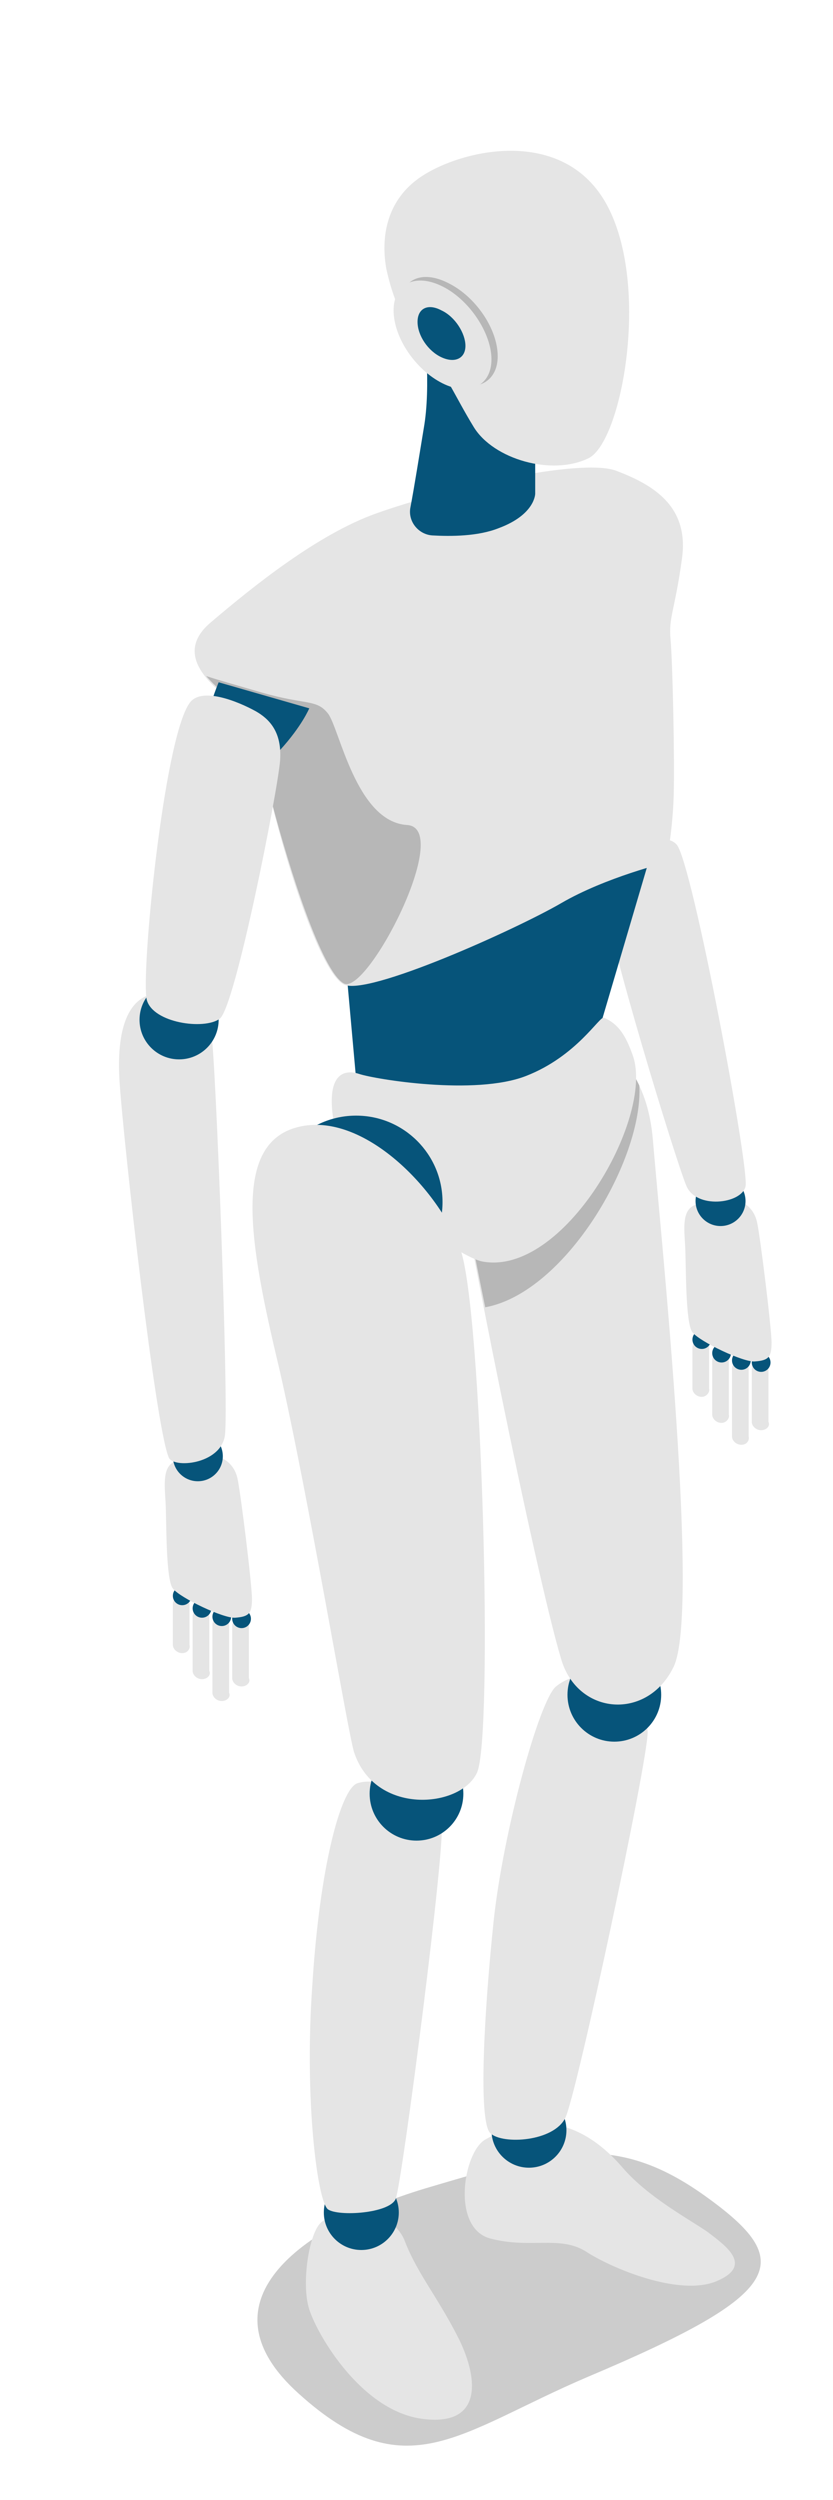 <svg xmlns:xlink="http://www.w3.org/1999/xlink"  enable-background="new 0 0 80 240" height="240" viewBox="0 0 80 240" width="80" xmlns="http://www.w3.org/2000/svg"><path d="m28.7 229.8c10.3 9.3 15.3 3.7 27.7-1.6 19.2-8.1 20.1-11.1 11.3-17.4s-14.7-4.3-26.9-.7c-12.2 3.7-21.8 11-12.1 19.7z" opacity=".2"/><path d="m17.5 158.7c-.5 0-.9-.4-.9-.8v-3.9c0-.5.4-.8.8-.8.5 0 .8.4.8.8v3.9c.1.4-.2.8-.7.8z" fill="#e5e5e5"/><circle cx="17.5" cy="153.2" fill="#06547a" r=".9"/><path d="m19.4 161.2c-.5 0-.9-.4-.9-.8v-5.2c0-.5.4-.8.8-.8.5 0 .8.4.8.8v5.2c.2.4-.2.8-.7.8z" fill="#e5e5e5"/><circle cx="19.4" cy="154.4" fill="#06547a" r=".9"/><path d="m21.3 163.3c-.5 0-.9-.4-.9-.8v-6.5c0-.5.4-.8.8-.8.5 0 .8.4.8.8v6.5c.2.4-.2.8-.7.8z" fill="#e5e5e5"/><circle cx="21.3" cy="155.2" fill="#06547a" r=".9"/><path d="m23.2 161.9c-.5 0-.9-.4-.9-.8v-5c0-.5.4-.8.8-.8.5 0 .8.4.8.8v5c.2.4-.2.8-.7.8z" fill="#e5e5e5"/><circle cx="23.2" cy="155.4" fill="#06547a" r=".9"/><path d="m16.8 140.3c-1.2.5-1 2.2-.9 3.9s0 7.4.7 8.3 4.9 2.9 6 2.8c1.3-.1 1.6-.4 1.6-1.8s-1.1-10.3-1.4-11.6-1.3-2.1-2.4-2.1-2.8.2-3.6.5z" fill="#e5e5e5"/><path d="m67.4 134.1c-.5 0-.9-.4-.9-.8v-3.9c0-.5.4-.8.8-.8.5 0 .8.4.8.8v3.9c.1.4-.3.8-.7.8z" fill="#e5e5e5"/><circle cx="67.4" cy="128.6" fill="#06547a" r=".9"/><path d="m69.3 136.6c-.5 0-.9-.4-.9-.8v-5.2c0-.5.4-.8.8-.8.5 0 .8.4.8.8v5.2c.1.4-.3.8-.7.8z" fill="#e5e5e5"/><circle cx="69.3" cy="129.9" fill="#06547a" r=".9"/><path d="m71.2 138.7c-.5 0-.9-.4-.9-.8v-6.5c0-.5.4-.8.8-.8.5 0 .8.4.8.8v6.5c.1.4-.2.8-.7.8z" fill="#e5e5e5"/><circle cx="71.2" cy="130.6" fill="#06547a" r=".9"/><path d="m73.1 137.3c-.5 0-.9-.4-.9-.8v-5c0-.5.4-.8.8-.8.5 0 .8.4.8.8v5c.2.4-.2.8-.7.8z" fill="#e5e5e5"/><circle cx="73.1" cy="130.8" fill="#06547a" r=".9"/><circle cx="19" cy="139.8" fill="#06547a" r="2.4"/><path d="m14.8 95.4c-2.4.4-3.7 3.2-3.3 8.7.4 5.8 3.4 32.7 4.7 35.8.4 1.1 5 .7 5.4-2.1s-.9-36.6-1.3-38.5-2.6-4.5-5.5-3.9z" fill="#e5e5e5"/><path d="m66.7 115.7c-1.2.5-1 2.2-.9 3.9s0 7.4.7 8.3 4.9 2.9 6 2.8c1.3-.1 1.6-.4 1.6-1.8s-1.1-10.3-1.4-11.6-1.3-2.1-2.4-2.1c-1.2 0-2.8.2-3.6.5z" fill="#e5e5e5"/><circle cx="69.2" cy="115.3" fill="#06547a" r="2.4"/><path d="m46.6 205.4c-2.1 1.2-3.3 8.5.5 9.5s6.6-.3 9.1 1.2c2.4 1.6 9 4.4 12.6 2.9s.9-3.4-.8-4.7c-1.7-1.2-5.7-3.3-8.2-6.2s-6.9-6.3-13.2-2.7z" fill="#e5e5e5"/><circle cx="50.8" cy="204.5" fill="#06547a" r="3.6"/><path d="m53.4 161.9c-1.6 1.3-5.1 14-6 22.6s-1.5 19.2-.3 20.3 6.1.8 7.2-1.5 7.9-34.1 7.9-37-5.1-7.4-8.8-4.4z" fill="#e5e5e5"/><circle cx="59" cy="162.7" fill="#06547a" r="4.5"/><path d="m50.2 99.2c3.2-1.2 11.6-.4 12.5 10.2s4.5 45.4 2 50.6-9.2 4.7-10.8-.7c-2.5-8.3-9.7-44.1-10.1-48.9-.4-4.9.6-9.1 6.4-11.2z" fill="#e5e5e5"/><path d="m65.9 113.8c.9 2.3 5.3 1.8 5.7.1s-5.1-31-6.6-32.8c-1.4-1.7-7.2.9-7 4.7s6.9 25.6 7.9 28z" fill="#e5e5e5"/><path d="m32.7 86.9 1.6 17.8s10.3 1.5 13.9.6 9-5.3 9-5.3l5.6-19z" fill="#06547a"/><path d="m30.9 213.3c-1.2.9-2 5.9-1.2 8.4s5 9.7 10.8 10.5 5.5-3.7 3.6-7.6c-2-4-4-6.3-5.2-9.4-1.2-3.2-6-3.4-8-1.9z" fill="#e5e5e5"/><circle cx="34.7" cy="212.4" fill="#06547a" r="3.6"/><path d="m34.3 171.2c-1.6.6-3.6 8.1-4.3 19.3-.8 11.1.5 20.9 1.5 21.6s5.9.4 6.5-1 4.9-34.6 4.4-36.2-5.5-4.6-8.1-3.7z" fill="#e5e5e5"/><circle cx="40" cy="172.2" fill="#06547a" r="4.5"/><circle cx="17.2" cy="97.9" fill="#06547a" r="3.8"/><path d="m36.1 49.3c6.7-2.4 19.7-5.4 23.1-4.1s7 3.3 6.3 8.4-1.3 5.6-1.1 7.8.4 11.6.3 15-.7 6.4-.7 6.4-5.8 1.4-10.1 3.9-18.7 9-20.9 7.8-5.3-10.9-6.9-17.4c-1.7-6.5-3-8.8-4.1-9.9s-5.7-4.2-1.7-7.5c4-3.4 10.2-8.4 15.8-10.4z" fill="#e5e5e5"/><path d="m39.1 79.2c-4.9-.3-6.5-9.3-7.6-10.7s-2.1-.8-6.3-2c-2.4-.7-4.2-1.2-5.4-1.6.6.7 1.3 1.3 1.8 1.8.1.1.1.1.2.2.1.1.1.1.2.2 1.1 1.2 2.4 3.4 4.1 9.9s4.8 16.2 6.9 17.4c2.2 1.3 10.6-14.9 6.1-15.2z" opacity=".2"/><path d="m21 65.5 8.7 2.5s-.7 1.7-2.8 4-6.7 1.4-7.2-.5c-.4-2 1.3-6 1.3-6z" fill="#06547a"/><path d="m18.2 67.5c1.1-1.6 4.6-.2 6.4.8 1.2.7 2.5 1.9 2.3 4.7s-4.3 23.7-5.8 24.8-6.4.4-7-1.8 1.6-25 4.1-28.5z" fill="#e5e5e5"/><path d="m61.4 104.2c-1.4-2.9-2.8-3.9-5-4.5-1.3 1.5-4 3.6-7.5 5-1.4.5-3.1.8-4.9.9-.3 1.5-.4 3.1-.2 4.8.2 1.8 1.3 7.8 2.8 15.1 7.7-1.4 15.2-14.2 14.8-21.3z" opacity=".2"/><path d="m60.8 101.4c2 6-6.7 21.2-14.5 19.7-2.5-.5-13.3-8.2-14.2-13.1s.9-5.4 2.4-4.9 11.1 2.1 16 .2 7.1-5.8 7.5-5.6c1.4.6 2.1 1.7 2.8 3.7z" fill="#e5e5e5"/><circle cx="34.2" cy="115.4" fill="#06547a" r="8.3"/><path d="m34 168.2c2 6.1 10.2 5.4 11.8 2 1.6-3.3.5-44.7-1.6-50.3-2-5.6-9.3-13.3-15.6-11.7s-4.7 11-1.8 23.1c2.8 12.2 6.6 35 7.2 36.9z" fill="#e5e5e5"/><path d="m40.5 27.6c.3 4.1.9 9.5.2 13.5-.4 2.4-.9 5.6-1.3 7.7-.2 1.3.8 2.5 2.1 2.6 1.8.1 4.4.1 6.4-.7 3.5-1.3 3.5-3.3 3.5-3.3v-10.5z" fill="#06547a"/><path d="m40.1 17.2c3.8-2.8 14-5.3 18.2 2.5s1.4 22.8-1.8 24.3c-3.5 1.7-9.1.1-11-3s-2.8-5.5-5.1-8c-1.6-1.8-2.7-4.4-3.3-7.2-.5-2.8-.1-6.3 3-8.6z" fill="#e5e5e5"/><path d="m38.4 29.5c0 2.6 2.1 5.7 4.7 7s4.7.2 4.7-2.3c0-2.6-2.1-5.7-4.7-7-2.7-1.4-4.7-.3-4.7 2.3z" opacity=".2"/><path d="m37.8 29.8c0 2.6 2.1 5.7 4.7 7s4.7.2 4.7-2.3-2.1-5.7-4.7-7-4.7-.3-4.7 2.3z" fill="#e5e5e5"/><path d="m40.1 30.9c0 1.3 1 2.8 2.3 3.4s2.3.1 2.3-1.1-1-2.8-2.3-3.4c-1.3-.7-2.3-.2-2.3 1.1z" fill="#06547a"/></svg>